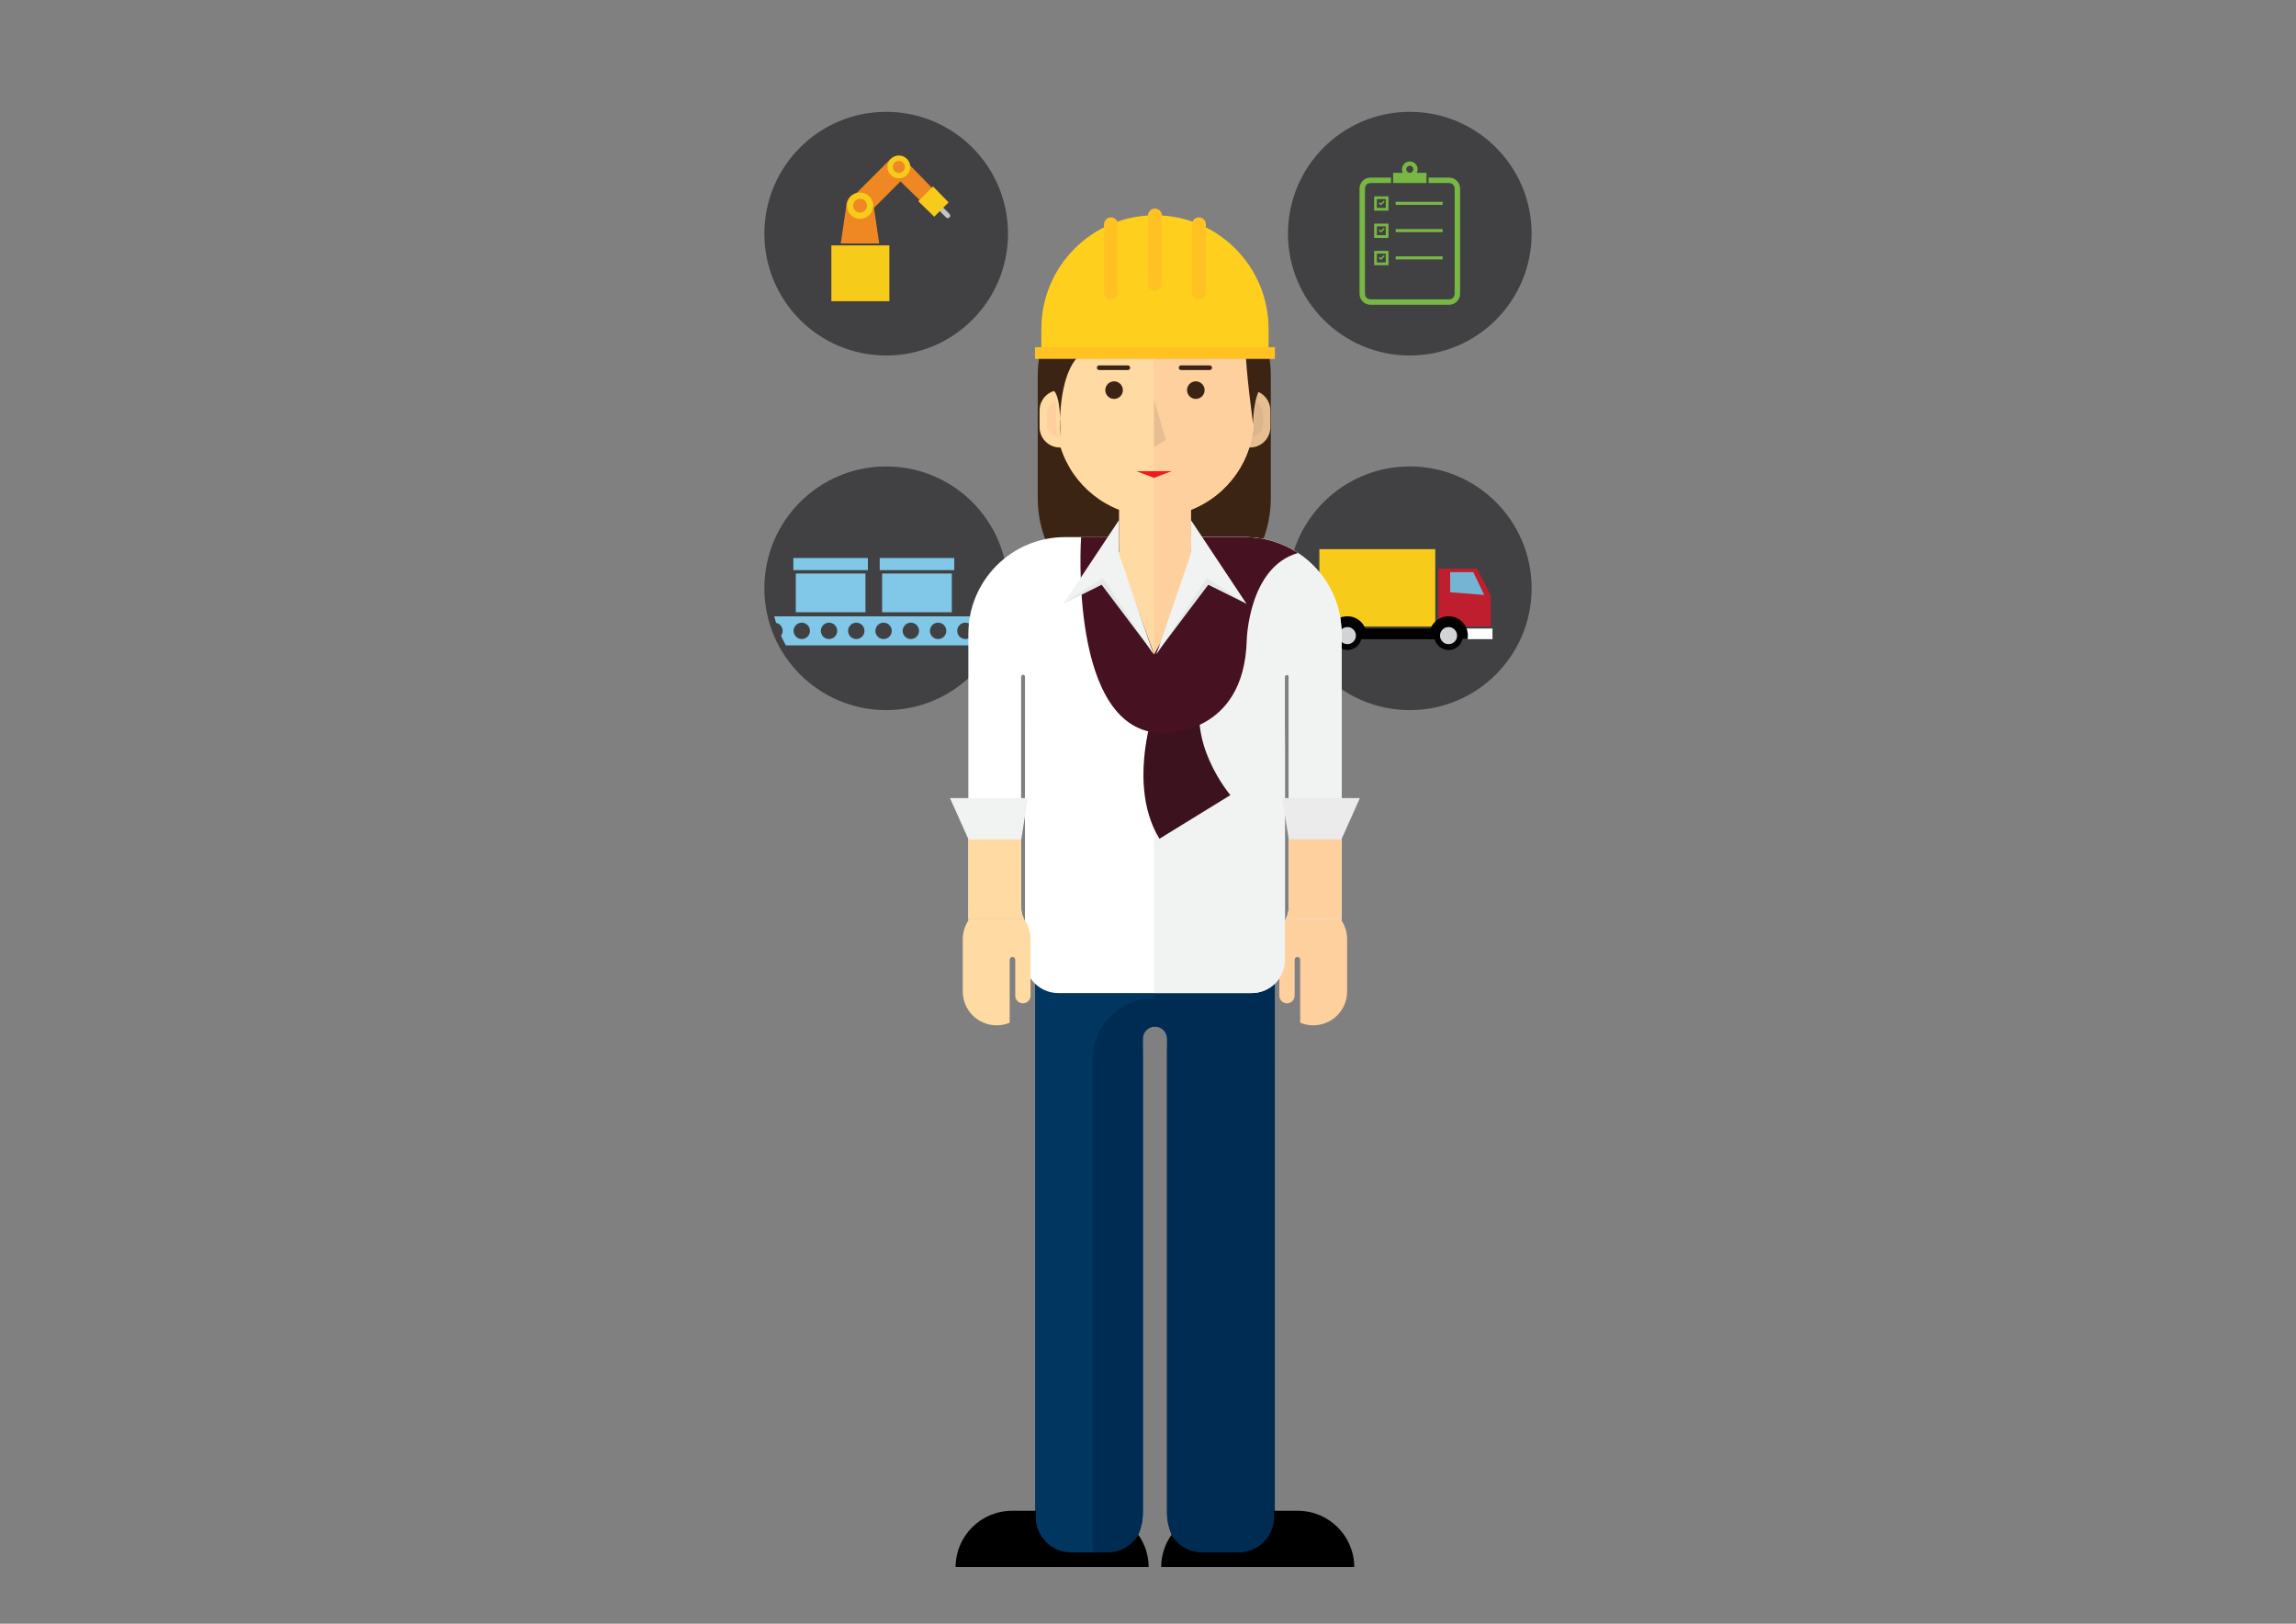 <?xml version="1.0" encoding="utf-8"?>
<!-- Generator: Adobe Illustrator 16.0.0, SVG Export Plug-In . SVG Version: 6.00 Build 0)  -->
<!DOCTYPE svg PUBLIC "-//W3C//DTD SVG 1.0//EN" "http://www.w3.org/TR/2001/REC-SVG-20010904/DTD/svg10.dtd">
<svg version="1.0" xmlns="http://www.w3.org/2000/svg" xmlns:xlink="http://www.w3.org/1999/xlink" x="0px" y="0px"
	 width="841.89px" height="595.28px" viewBox="0 0 841.89 595.28" enable-background="new 0 0 841.89 595.28" xml:space="preserve">
<rect x="0" y="0" width="841.89" height="595.28" fill="#808080" stroke="none"/>
<g id="background">
	<g>
		<g>
			<circle fill="#414042" cx="324.945" cy="85.666" r="44.667"/>
			<g>
				<path fill="#EF8822" d="M320.377,75.591L320.377,75.591c-0.021-2.766-2.269-5.002-5.039-5.002s-5.018,2.236-5.037,5.002h-0.002
					l-2.015,13.666h14.107L320.377,75.591z"/>
				<path fill="#C3C3C3" d="M348.169,79.708c-0.352,0.353-0.924,0.353-1.275,0l-4.334-4.334c-0.352-0.352-0.352-0.922,0-1.274l0,0
					c0.353-0.352,0.923-0.352,1.275,0l4.334,4.334C348.521,78.787,348.521,79.357,348.169,79.708L348.169,79.708z"/>
				
					<rect x="312.37" y="64.093" transform="matrix(0.707 -0.707 0.707 0.707 46.171 248.037)" fill="#EF8822" width="20.259" height="8.382"/>
				<polygon fill="#EF8822" points="340.976,77.008 326.459,62.874 331.239,58.093 345.374,72.61 				"/>
				<g>
					<circle fill="#F7CB1A" cx="329.589" cy="61.194" r="4.192"/>
					<circle fill="#EF8822" cx="329.589" cy="61.195" r="2.209"/>
				</g>
				<g>
					<circle fill="#F7CB1A" cx="315.375" cy="75.408" r="4.823"/>
					<circle fill="#EF8822" cx="315.375" cy="75.408" r="2.541"/>
				</g>
				<polygon fill="#F7CB1A" points="347.822,74.192 342.139,68.355 336.721,73.773 342.558,79.457 				"/>
				<rect x="304.839" y="89.968" fill="#F7CB1A" width="21.273" height="20.462"/>
			</g>
		</g>
		<g>
			<circle fill="#414042" cx="516.944" cy="85.666" r="44.667"/>
			<g>
				<g>
					<g>
						<path fill="#77B743" d="M531.382,65.104h-7.563v2h7.563c1.103,0,2,0.897,2,2v38.625c0,1.103-0.897,2-2,2h-28.875
							c-1.104,0-2-0.897-2-2V69.104c0-1.103,0.896-2,2-2h7.563v-2h-7.563c-2.206,0-4,1.794-4,4v38.625c0,2.206,1.794,4,4,4h28.875
							c2.205,0,4-1.794,4-4V69.104C535.382,66.898,533.587,65.104,531.382,65.104z"/>
					</g>
					<g>
						<rect x="510.819" y="63.354" fill="#77B743" width="12.25" height="3.75"/>
					</g>
					<path fill="#77B743" d="M516.944,59.187c-1.588,0-2.875,1.287-2.875,2.875s1.287,2.875,2.875,2.875s2.875-1.287,2.875-2.875
						S518.532,59.187,516.944,59.187z M516.944,63.354c-0.714,0-1.292-0.578-1.292-1.292s0.578-1.292,1.292-1.292
						c0.713,0,1.291,0.578,1.291,1.292S517.657,63.354,516.944,63.354z"/>
				</g>
				<g>
					<path fill="#77B743" d="M509.124,77.229h-5.25v-5.25h5.25V77.229z M504.874,76.229h3.25v-3.25h-3.25V76.229z"/>
				</g>
				<g>
					<rect x="511.749" y="73.979" fill="#77B743" width="17.25" height="1.125"/>
				</g>
				<g>
					<polygon fill="#77B743" points="506.354,75.312 505.53,74.489 505.884,74.135 506.354,74.604 507.406,73.552 507.76,73.905 
											"/>
				</g>
				<g>
					<path fill="#77B743" d="M509.124,87.229h-5.25v-5.25h5.25V87.229z M504.874,86.229h3.25v-3.25h-3.25V86.229z"/>
				</g>
				<g>
					<rect x="511.749" y="83.979" fill="#77B743" width="17.25" height="1.125"/>
				</g>
				<g>
					<polygon fill="#77B743" points="506.354,85.312 505.53,84.489 505.884,84.135 506.354,84.604 507.406,83.552 507.76,83.905 
											"/>
				</g>
				<g>
					<path fill="#77B743" d="M509.124,97.229h-5.25v-5.25h5.25V97.229z M504.874,96.229h3.25v-3.25h-3.25V96.229z"/>
				</g>
				<g>
					<rect x="511.749" y="93.979" fill="#77B743" width="17.25" height="1.125"/>
				</g>
				<g>
					<polygon fill="#77B743" points="506.354,95.312 505.53,94.489 505.884,94.135 506.354,94.604 507.406,93.552 507.76,93.905 
											"/>
				</g>
			</g>
		</g>
		<g>
			<circle fill="#414042" cx="324.945" cy="215.668" r="44.666"/>
			<g>
				<g>
					<rect x="323.456" y="210.261" fill="#81C7E8" width="25.559" height="14.2"/>
					<rect x="322.567" y="204.582" fill="#81C7E8" width="27.336" height="4.438"/>
				</g>
			</g>
			<g>
				<g>
					<rect x="291.79" y="210.261" fill="#81C7E8" width="25.559" height="14.2"/>
					<rect x="290.901" y="204.582" fill="#81C7E8" width="27.336" height="4.438"/>
				</g>
			</g>
			<path fill="#81C7E8" d="M355.049,225.97h-71.168c0.2,0.801,0.436,1.588,0.681,2.371c1.382,0.269,2.425,1.482,2.425,2.942
				c0,0.674-0.23,1.29-0.606,1.791c0.544,1.201,1.122,2.383,1.771,3.521h66.897c2.934,0,5.313-2.378,5.313-5.313
				S357.982,225.97,355.049,225.97z M293.986,234.283c-1.657,0-3-1.343-3-3s1.343-3,3-3s3,1.343,3,3
				S295.644,234.283,293.986,234.283z M303.986,234.283c-1.657,0-3-1.343-3-3s1.343-3,3-3s3,1.343,3,3
				S305.644,234.283,303.986,234.283z M313.986,234.283c-1.657,0-3-1.343-3-3s1.343-3,3-3s3,1.343,3,3
				S315.644,234.283,313.986,234.283z M323.986,234.283c-1.657,0-3-1.343-3-3s1.343-3,3-3s3,1.343,3,3
				S325.644,234.283,323.986,234.283z M333.986,234.283c-1.657,0-3-1.343-3-3s1.343-3,3-3s3,1.343,3,3
				S335.644,234.283,333.986,234.283z M343.986,234.283c-1.657,0-3-1.343-3-3s1.343-3,3-3s3,1.343,3,3
				S345.644,234.283,343.986,234.283z M353.986,234.283c-1.657,0-3-1.343-3-3s1.343-3,3-3s3,1.343,3,3
				S355.644,234.283,353.986,234.283z"/>
		</g>
		<g>
			<circle fill="#414042" cx="516.944" cy="215.668" r="44.667"/>
			<rect x="483.776" y="201.333" fill="#F7CB1A" width="42.501" height="28.333"/>
			<rect x="485.36" y="230.417" width="61.917" height="3.917"/>
			<rect x="536.027" y="230.417" fill="#FFFFFF" width="11.25" height="3.917"/>
			<polygon fill="#BE1E2D" points="527.402,229.667 546.652,229.667 546.652,218.333 541.652,208.458 527.402,208.458 			"/>
			<path d="M501.133,233c-0.012-3.904-3.178-7.065-7.085-7.065s-7.074,3.161-7.086,7.065H501.133z"/>
			<g>
				<circle cx="494.048" cy="233.021" r="5.271"/>
				<circle fill="#D1D3D4" cx="494.048" cy="233.021" r="3.136"/>
			</g>
			<path d="M538.115,234.313c0.078-0.419,0.123-0.85,0.123-1.292c0-3.914-3.172-7.086-7.086-7.086s-7.086,3.172-7.086,7.086
				c0,0.442,0.045,0.872,0.123,1.292H538.115z"/>
			<g>
				<circle cx="531.152" cy="233.021" r="5.271"/>
				<circle fill="#D1D3D4" cx="531.152" cy="233.021" r="3.136"/>
			</g>
			<polygon fill="#75B4D2" points="544.235,218.125 531.735,217.125 531.735,209.75 540.235,209.75 			"/>
		</g>
	</g>
</g>
<g id="woman">
	<g>
		<g>
			<g>
				<path fill="#003660" d="M379.552,340.15h87.885v214.473c0,10.91-8.844,19.754-19.754,19.754l0,0
					c-10.91,0-19.754-8.844-19.754-19.754V385.304l0.021-1.183v-3.317c0-2.461-1.994-4.456-4.456-4.456l0,0
					c-2.46,0-4.456,1.995-4.456,4.456v3.317l0.021,2.258v168.244c0,10.91-8.845,19.754-19.754,19.754l0,0
					c-10.91,0-19.754-8.844-19.754-19.754V340.15"/>
			</g>
			<path fill="#002B52" d="M423.169,365.979c-12.446,0.023-22.533,10.12-22.533,22.574v177.383c0,2.897,0.566,5.66,1.561,8.206
				c9.537-1.403,16.863-9.595,16.863-19.52V386.379l-0.021-2.258v-3.317c0-2.461,1.996-4.456,4.456-4.456
				c2.462,0,4.456,1.995,4.456,4.456v3.317l-0.021,1.183v169.319c0,10.91,8.844,19.754,19.754,19.754s19.754-8.844,19.754-19.754
				V340.15h-44.268V365.979z"/>
		</g>
		<path fill="#3C2415" d="M465.979,182.591c0,23.599-19.131,42.731-42.732,42.731l0,0c-23.6,0-42.732-19.133-42.732-42.731v-44.826
			c0-23.603,19.133-42.732,42.732-42.732l0,0c23.602,0,42.732,19.13,42.732,42.732V182.591z"/>
		<path fill="#FFFFFF" d="M374.426,332.631v-66.195v-18.343c0-0.391,0.316-0.705,0.705-0.705c0.391,0,0.707,0.314,0.707,0.705
			v18.343l-0.014,9.499l-0.002,75.932c0,6.739,5.463,12.204,12.203,12.204h70.939c6.74,0,12.203-5.465,12.203-12.204v-75.932
			l-0.027-9.499v-18.343c0-0.391,0.318-0.705,0.705-0.705c0.391,0,0.705,0.314,0.705,0.705v18.343v66.195
			c0,0,0.076,2.167-1.076,4.303h20.461l-0.006-4.233v-82.844l-0.002-2.418V232.39c0-19.593-15.883-35.476-35.477-35.476h-65.906
			c-19.592,0-35.475,15.883-35.475,35.476v16.66l-0.004,0.807v83.7l-0.021,3.377h20.461
			C374.352,334.798,374.426,332.631,374.426,332.631z"/>
		<line fill="none" stroke="#000000" stroke-miterlimit="10" x1="367.746" y1="376.217" x2="367.746" y2="376.217"/>
		<path fill="#FED09E" d="M470.939,337.79c0,0-0.729,1.427-0.918,1.871c-0.607,1.423-0.9,3.007-0.9,4.651v2.252l-0.016,7.902v10.569
			c0,1.55,1.254,2.806,2.803,2.806c1.551,0,2.807-1.256,2.807-2.806v-10.569v-2.602c0-0.564,0.453-1.018,1.014-1.018
			c0.564,0,1.018,0.453,1.018,1.018v23.076c1.475,0.617,3.096,0.96,4.793,0.96c6.861,0,12.42-5.559,12.42-12.418v-19.171
			c0-1.6-0.303-3.128-0.854-4.532c-0.313-0.8-0.705-1.556-1.17-2.265v-0.582h-20.461C471.316,337.22,471.145,337.507,470.939,337.79
			z"/>
		<path fill="#FFDAA2" d="M353.873,339.78c-0.551,1.404-0.854,2.933-0.854,4.532v19.171c0,6.859,5.559,12.418,12.418,12.418
			c1.701,0,3.32-0.343,4.793-0.96v-23.076c0-0.564,0.455-1.018,1.018-1.018c0.561,0,1.018,0.453,1.018,1.018l-0.004,2.602v10.569
			c0,1.55,1.258,2.806,2.807,2.806c1.551,0,2.807-1.256,2.807-2.806v-10.569l-0.02-7.902v-2.252c0-1.645-0.289-3.229-0.9-4.651
			c-0.189-0.444-0.916-1.871-0.916-1.871c-0.205-0.283-0.379-0.57-0.533-0.856h-20.461l-0.004,0.582
			C354.578,338.225,354.186,338.98,353.873,339.78z"/>
		<path d="M475.881,553.885H467.1c0.021,0.312,0.047,0.624,0.047,0.941v1.411c0,7.124-5.775,12.9-12.9,12.9h-13.504
			c-4.777,0-8.941-2.607-11.172-6.469c-2.365,3.351-3.77,7.43-3.785,11.839h70.791C496.535,563.109,487.291,553.885,475.881,553.885
			z"/>
		<path d="M371.092,553.885h8.779c-0.021,0.312-0.047,0.624-0.047,0.941v1.411c0,7.124,5.777,12.9,12.9,12.9h13.506
			c4.779,0,8.941-2.607,11.17-6.469c2.365,3.351,3.773,7.43,3.789,11.839h-70.793C350.438,563.109,359.684,553.885,371.092,553.885z
			"/>
		<path fill="#FFDAA2" d="M396.063,156.62c0,4.106-3.328,7.436-7.436,7.436l0,0c-4.107,0-7.439-3.329-7.439-7.436v-6.158
			c0-4.106,3.332-7.436,7.439-7.436l0,0c4.107,0,7.436,3.329,7.436,7.436V156.62z"/>
		<path fill="#FED09E" d="M393.377,155.505c0,2.623-2.127,4.752-4.75,4.752l0,0c-2.623,0-4.752-2.129-4.752-4.752v-3.931
			c0-2.624,2.129-4.749,4.752-4.749l0,0c2.623,0,4.75,2.125,4.75,4.749V155.505z"/>
		<path fill="#E6BE91" d="M465.805,156.62c0,4.106-3.328,7.436-7.436,7.436l0,0c-4.107,0-7.439-3.329-7.439-7.436v-6.158
			c0-4.106,3.332-7.436,7.439-7.436l0,0c4.107,0,7.436,3.329,7.436,7.436V156.62z"/>
		<path fill="#DBB58B" d="M463.119,155.508c0,2.62-2.127,4.749-4.75,4.749l0,0c-2.623,0-4.752-2.129-4.752-4.749v-3.934
			c0-2.624,2.129-4.749,4.752-4.749l0,0c2.623,0,4.75,2.125,4.75,4.749V155.508z"/>
		<path fill="#F1F2F2" d="M491.93,249.856l-0.002-2.418V232.39c0-19.593-15.883-35.476-35.477-35.476H423.15V364.07h35.814
			c6.74,0,12.203-5.465,12.203-12.204v-75.932l-0.029-9.499l0.002-18.343c0-0.391,0.318-0.705,0.705-0.705
			c0.391,0,0.705,0.314,0.705,0.705v18.343v66.195c0,0,0.076,2.167-1.076,4.303h20.461l-0.006-4.233V249.856z"/>
		<path fill="#3B121E" d="M425.646,252.5c0,0-14,33-0.5,55l26-16c0,0-17-20-9.5-39.5L425.646,252.5z"/>
		<path fill="#461121" d="M456.451,196.914h-60.004l-0.051,0.336c0,0-4.75,71.5,30,71.5c0,0,29.75,1.25,30.75-34
			c0,0,0.625-26.875,18.785-32.005C470.339,199.063,463.647,196.914,456.451,196.914z"/>
		<path fill="#FFDAA2" d="M423.498,92.635c-20.039,0-36.281,16.245-36.281,36.282v24.188c0,15.389,9.586,28.531,23.111,33.807v14.57
			c0,7.271,5.895,13.168,13.17,13.168c7.271,0,13.168-5.896,13.168-13.168v-14.57c13.523-5.271,23.111-18.415,23.111-33.807v-24.188
			C459.777,108.88,443.535,92.635,423.498,92.635z"/>
		<path fill="#FED09E" d="M423.146,214.633c0.115,0.003,0.232,0.017,0.352,0.017c7.271,0,13.168-5.896,13.168-13.168v-14.57
			c13.523-5.271,23.111-18.415,23.111-33.807v-24.188c0-12.891-6.727-24.204-16.855-30.639h-19.775V214.633z"/>
		<path fill="#3C2415" d="M411.738,143.026c0,1.779-1.445,3.223-3.225,3.223c-1.783,0-3.227-1.443-3.227-3.223
			c0-1.783,1.443-3.225,3.227-3.225C410.293,139.802,411.738,141.243,411.738,143.026z"/>
		<path fill="#3C2415" d="M441.705,143.026c0,1.779-1.445,3.223-3.225,3.223c-1.783,0-3.225-1.443-3.225-3.223
			c0-1.783,1.441-3.225,3.225-3.225C440.26,139.802,441.705,141.243,441.705,143.026z"/>
		<polygon fill="#E6BE91" points="423.146,146.453 423.146,163.989 427.473,161.256 		"/>
		<polygon fill="#ED1C24" points="429.631,172.732 423.146,175.198 416.66,172.732 		"/>
		<path fill="#3C2415" d="M414.387,134.813c0,0.473-0.385,0.856-0.857,0.856h-10.48c-0.473,0-0.857-0.384-0.857-0.856l0,0
			c0-0.472,0.385-0.856,0.857-0.856h10.48C414.002,133.956,414.387,134.341,414.387,134.813L414.387,134.813z"/>
		<path fill="#3C2415" d="M444.42,134.813c0,0.473-0.385,0.856-0.855,0.856h-10.482c-0.473,0-0.857-0.384-0.857-0.856l0,0
			c0-0.472,0.385-0.856,0.857-0.856h10.482C444.035,133.956,444.42,134.341,444.42,134.813L444.42,134.813z"/>
		<path fill="#3C2415" d="M447.434,113.05c0,0-7.256,14.715-33.057,14.715c0,0,18.344-5.241,23.383-13.908
			c0,0-19.352,11.69-35.477,13.706c0,0-14.414-2.136-13.656,32.694c0,0,1.16-17.98-3.678-17.576l0.807-29.026l23.783-22.979
			l22.979-0.403l24.189,16.125l6.047,34.871c0,0-3.225,3.629-3.225,14.312c0,0-2.822-19.753-2.822-28.823
			C456.707,126.757,456.303,115.267,447.434,113.05z"/>
		<path fill="#FED09E" d="M472.551,307.587v25.044c0,0,0.076,2.167-1.076,4.303h20.461l-0.006-4.233v-25.113H472.551z"/>
		<path fill="#FFDAA2" d="M374.426,332.631v-25.045h-19.359v25.971l-0.021,3.377h20.461
			C374.352,334.798,374.426,332.631,374.426,332.631z"/>
		<polygon fill="#FFDAA2" points="437.652,202.437 423.146,239.829 409.641,202.437 		"/>
		<polygon fill="#FED09E" points="435.652,217.009 423.146,240.009 423.146,196.884 436.646,196.884 		"/>
		<g>
			<g>
				<path fill="#FFCF1E" d="M423.5,78.929c-23.01,0-41.658,18.652-41.658,41.656v8.869h83.312v-8.869
					C465.153,97.581,446.505,78.929,423.5,78.929z"/>
				<rect x="379.521" y="127.271" fill="#FFC222" width="87.952" height="4.301"/>
			</g>
			<path fill="#FFC222" d="M426.052,104.023c0,1.409-1.144,2.553-2.554,2.553l0,0c-1.41,0-2.555-1.144-2.555-2.553V79.028
				c0-1.408,1.145-2.553,2.555-2.553l0,0c1.41,0,2.554,1.145,2.554,2.553V104.023z"/>
			<path fill="#FFC222" d="M409.928,107.249c0,1.409-1.145,2.553-2.555,2.553l0,0c-1.412,0-2.555-1.144-2.555-2.553V82.254
				c0-1.409,1.143-2.553,2.555-2.553l0,0c1.41,0,2.555,1.144,2.555,2.553V107.249z"/>
			<path fill="#FFC222" d="M442.177,107.249c0,1.409-1.143,2.553-2.555,2.553l0,0c-1.41,0-2.553-1.144-2.553-2.553V82.254
				c0-1.409,1.143-2.553,2.553-2.553l0,0c1.412,0,2.555,1.144,2.555,2.553V107.249z"/>
		</g>
		<polygon fill="#E6E7E8" points="457.021,221.321 443.043,214.384 423.84,239.829 440.584,207.384 		"/>
		<polygon fill="#F1F2F2" points="436.678,190.666 457.084,221.384 442.584,211.884 424.012,239.884 436.678,202.999 		"/>
		<polygon fill="#E6E7E8" points="389.965,221.321 403.945,214.384 423.146,239.829 406.402,207.384 		"/>
		<polygon fill="#F1F2F2" points="410.309,190.666 389.902,221.384 404.402,211.884 422.975,239.884 410.309,202.999 		"/>
		<polygon fill="#EBEBEC" points="491.928,307.588 472.521,307.588 470.146,292.587 498.646,292.587 		"/>
		<polygon fill="#F1F2F2" points="355.053,307.588 374.521,307.588 376.834,292.587 348.334,292.587 		"/>
	</g>
</g>
</svg>
